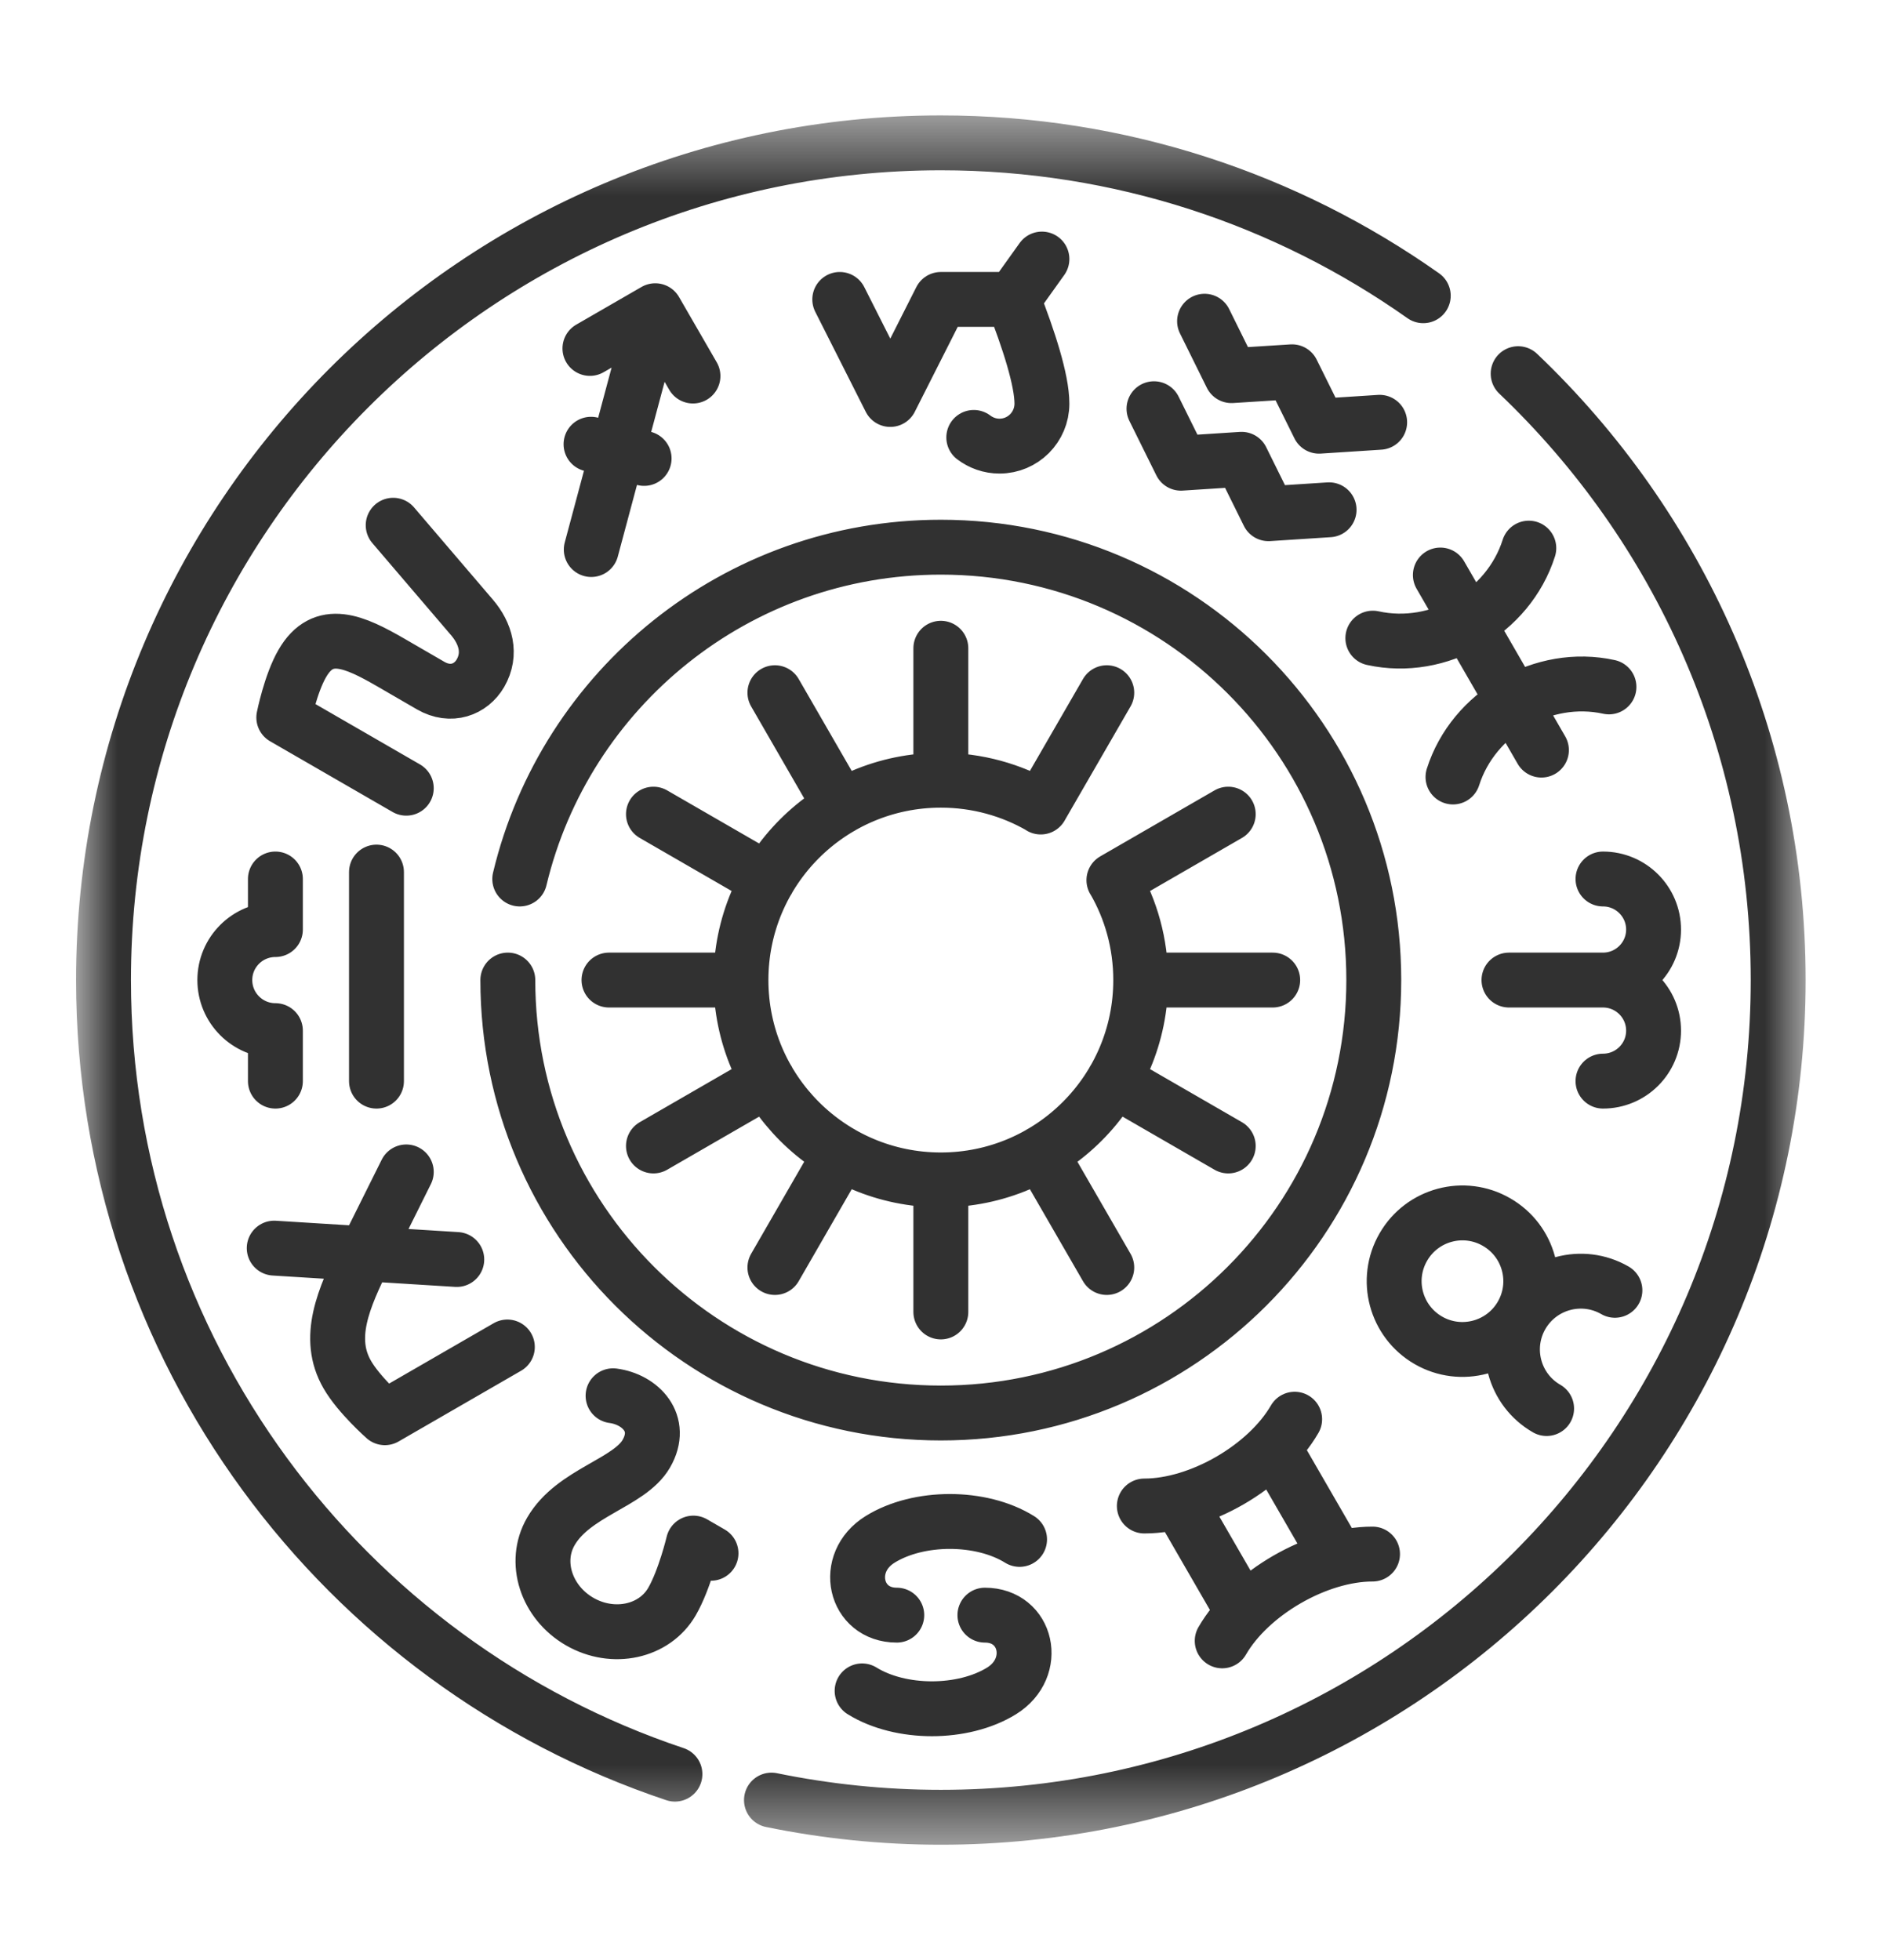 <svg width="24" height="25" viewBox="0 0 24 25" fill="none" xmlns="http://www.w3.org/2000/svg">
<g id="horoscope 2">
<g id="g1215">
<g id="g1217">
<g id="Clip path group">
<mask id="mask0_906_35561" style="mask-type:luminance" maskUnits="userSpaceOnUse" x="1" y="1" width="22" height="23">
<g id="clipPath1223">
<path id="path1221" d="M1 1.5H23V23.5H1V1.5Z" fill="white"/>
</g>
</mask>
<g mask="url(#mask0_906_35561)">
<g id="g1219">
<g id="g1225">
<path id="path1227" d="M11.998 16.733V15.049M11.998 15.049C10.59 15.049 9.449 13.908 9.449 12.5M11.998 15.049C13.406 15.049 14.547 13.908 14.547 12.5M11.998 9.951V8.268M11.998 9.951C12.462 9.951 12.898 10.075 13.273 10.292L13.272 10.293L14.114 8.835M11.998 9.951C10.59 9.951 9.449 11.092 9.449 12.5M9.882 16.166L10.723 14.707M9.449 12.5H7.766M14.547 12.5C14.547 12.036 14.423 11.6 14.206 11.226L14.205 11.226L15.663 10.384M14.547 12.5H16.23M8.333 14.616L9.791 13.774M8.333 10.384L9.791 11.226M14.205 13.774L15.663 14.616M9.882 8.835L10.723 10.293M13.272 14.707L14.114 16.166M18.368 7.334L19.657 9.567M20.518 8.761C19.679 8.577 18.789 9.091 18.529 9.91M17.507 8.139C18.346 8.324 19.236 7.81 19.496 6.991M14.716 5.213L15.06 5.908L15.833 5.858L16.176 6.552L16.949 6.502M15.361 4.097L15.704 4.791L16.477 4.742L16.821 5.436L17.594 5.386M12.418 5.579C12.509 5.648 12.623 5.69 12.746 5.69C13.045 5.69 13.287 5.447 13.287 5.148C13.287 4.849 13.119 4.331 12.919 3.819M12.919 3.819L13.287 3.304M12.919 3.819H11.998L11.353 5.095L10.709 3.819M7.537 5.666L8.214 5.847M8.837 4.796L8.356 3.963M8.356 3.963L7.523 4.444M8.356 3.963L7.54 7.009M4.801 13.789V11.123M3.512 11.211V11.856C3.156 11.856 2.867 12.144 2.867 12.5C2.867 12.856 3.156 13.145 3.512 13.145V13.789M5.014 6.699C5.253 6.979 5.768 7.581 6.019 7.875C6.194 8.08 6.269 8.339 6.127 8.586C6.005 8.796 5.75 8.893 5.493 8.745C5.387 8.683 5.13 8.535 4.984 8.45C4.523 8.184 4.123 7.997 3.855 8.462C3.706 8.718 3.619 9.151 3.619 9.151L5.181 10.053M5.181 14.947C5.037 15.237 4.826 15.661 4.661 15.992C4.374 16.568 4.16 17.068 4.429 17.533C4.577 17.79 4.908 18.082 4.908 18.082L6.47 17.18M3.497 15.919L5.825 16.064M7.818 17.802C8.166 17.848 8.466 18.153 8.242 18.541C8.025 18.917 7.312 19.034 7.024 19.534C6.8 19.921 6.965 20.435 7.392 20.682C7.819 20.928 8.346 20.814 8.57 20.426C8.732 20.145 8.842 19.681 8.842 19.681L9.067 19.811M13.002 19.634C12.511 19.329 11.714 19.329 11.223 19.634C10.746 19.929 10.897 20.6 11.436 20.6M10.994 21.566C11.485 21.87 12.282 21.87 12.773 21.566C13.25 21.27 13.099 20.6 12.56 20.6M15.852 20.566L15.034 19.15M17.056 19.871L16.238 18.455M14.593 19.208C15.299 19.208 16.157 18.712 16.51 18.101M17.503 19.821C16.797 19.821 15.939 20.317 15.586 20.928M20.594 16.457C20.177 16.217 19.645 16.36 19.404 16.776M19.404 16.776C19.164 17.192 19.306 17.725 19.723 17.965M19.404 16.776C19.645 16.36 19.502 15.827 19.085 15.587C18.669 15.346 18.136 15.489 17.896 15.905C17.655 16.322 17.798 16.854 18.215 17.095C18.631 17.335 19.164 17.192 19.404 16.776ZM19.243 12.5H20.442M20.442 12.5C20.798 12.5 21.087 12.211 21.087 11.856C21.087 11.5 20.798 11.211 20.442 11.211M20.442 12.5C20.798 12.5 21.087 12.789 21.087 13.145C21.087 13.501 20.798 13.789 20.442 13.789M6.476 12.5C6.476 15.55 8.949 18.022 11.998 18.022C15.047 18.022 17.519 15.55 17.519 12.5C17.519 9.451 15.047 6.979 11.998 6.979C9.392 6.979 7.208 8.783 6.628 11.211M19.36 4.766C21.403 6.711 22.676 9.457 22.676 12.5C22.676 18.397 17.895 23.178 11.998 23.178C11.258 23.178 10.536 23.102 9.838 22.959M8.607 22.628C4.372 21.211 1.32 17.212 1.32 12.5C1.32 6.603 6.101 1.822 11.998 1.822C14.289 1.822 16.411 2.544 18.15 3.772" stroke="#313131" stroke-width="0.7" stroke-miterlimit="10" stroke-linecap="round" stroke-linejoin="round"/>
</g>
</g>
</g>
</g>
</g>
</g>
</g>
</svg>
